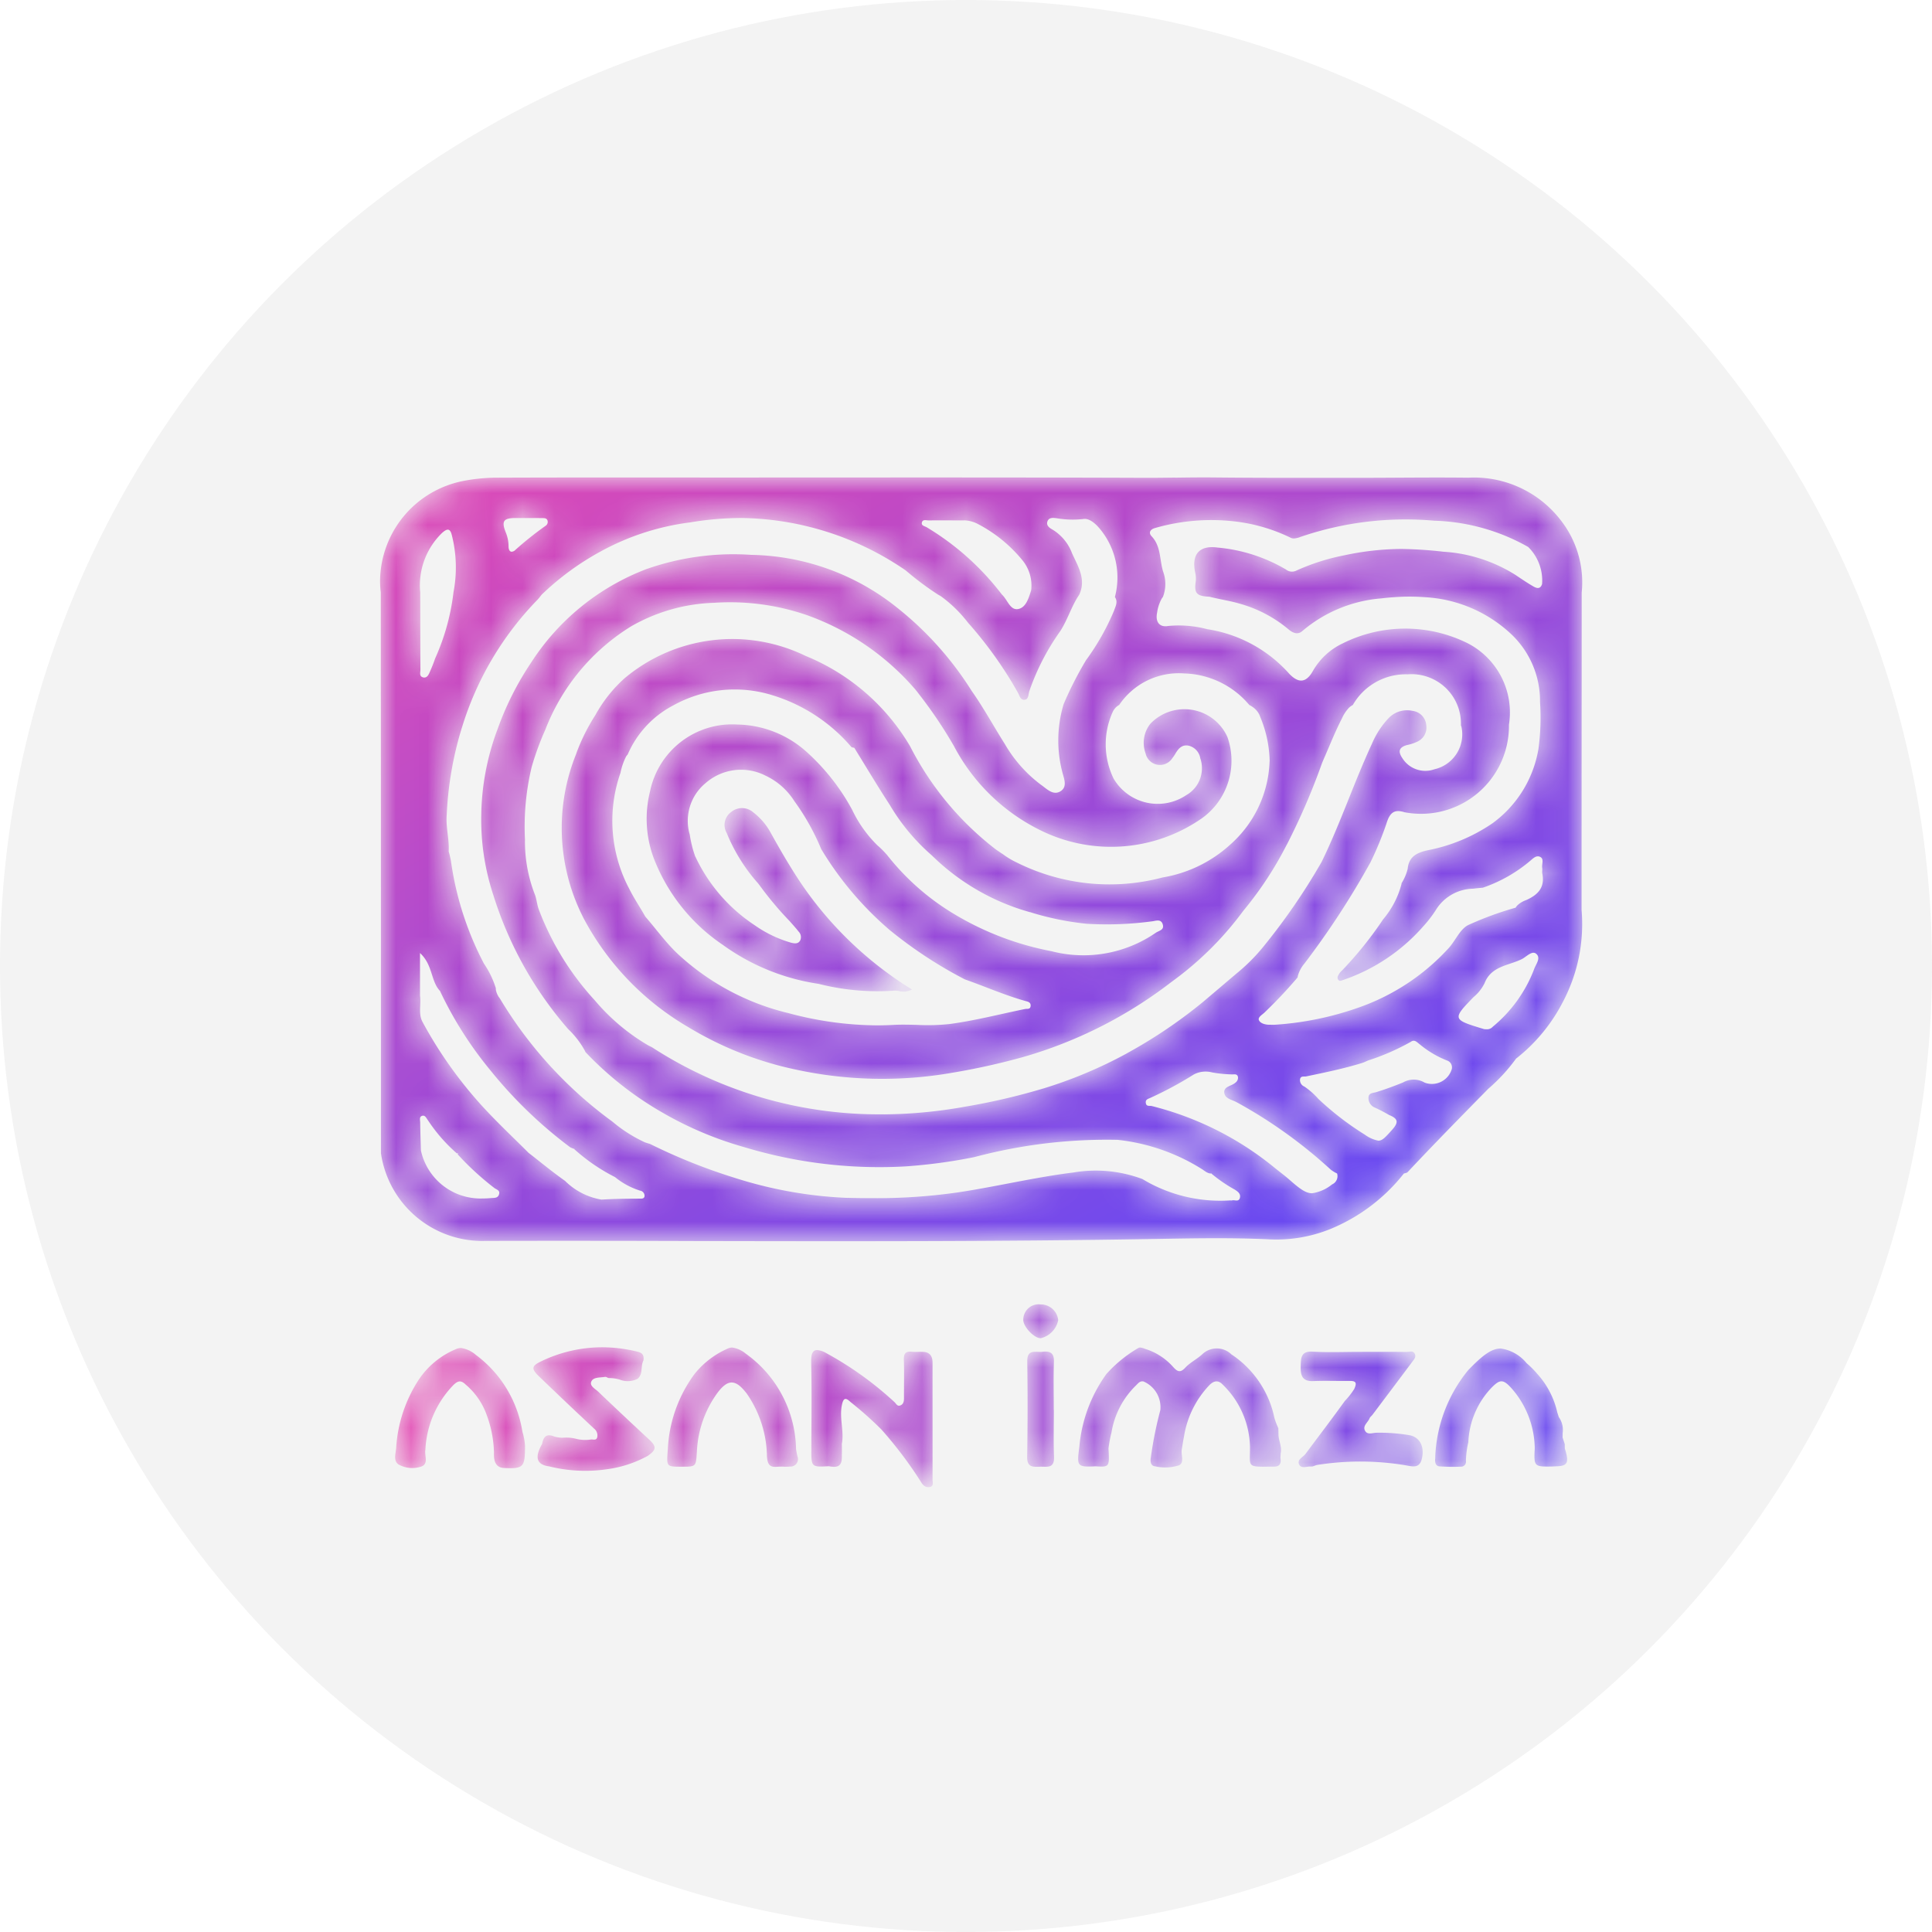 <?xml version="1.0" encoding="UTF-8"?> <svg xmlns="http://www.w3.org/2000/svg" xmlns:xlink="http://www.w3.org/1999/xlink" id="Layer_1" data-name="Layer 1" viewBox="0 0 61 61"> <defs> <mask id="mask" x="25.611" y="42.628" width="3.841" height="4.329" maskUnits="userSpaceOnUse"> <g transform="translate(-1 -1)"> <g id="mask-3"> <path id="path-2" d="M26.611,44.023c.023.912.007,1.824.006,2.736-.001.563-.001.563.55.535.214.038.408.046.412-.261l0-0.0.004-.231-0-0c-.001-.07-.001-.14-.003-.21.077-.404-.081-.804-.001-1.216.051-.26.127-.249.274-.11a11.352,11.352,0,0,1,.973.865,12.839,12.839,0,0,1,1.251,1.657c.069.117.149.184.275.164.138-.021.092-.146.092-.23.002-1.232-.001-2.464,0-3.696,0-.193-.074-.321-.269-.341a1.474,1.474,0,0,0-.185-.002,1.389,1.389,0,0,1-.197-.004c-.197-.021-.262.053-.255.257.014.402.002.805.004,1.208,0,.102-.017.193-.118.231-.097.036-.127-.056-.187-.11a10.682,10.682,0,0,0-2.156-1.546.668.668,0,0,0-.283-.093c-.153,0-.192.146-.186.396" style="fill:#fff"></path> </g> </g> </mask> <linearGradient id="linear-gradient" x1="-360.068" y1="432.185" x2="-349.086" y2="432.125" gradientTransform="matrix(3.841, 0, 0, -4.329, 1394.343, 1916.436)" gradientUnits="userSpaceOnUse"> <stop offset="0" stop-color="#eb49af"></stop> <stop offset="1" stop-color="#5e49f6"></stop> </linearGradient> <mask id="mask-2" x="41" y="42.671" width="3.918" height="3.651" maskUnits="userSpaceOnUse"> <g transform="translate(-1 -1)"> <g id="mask-6"> <path id="path-5" d="M45.474,43.679a.472.472,0,0,1-.075.007c-.486-.007-.973-.003-1.459-.003-.498,0-.997.022-1.494-.007-.372-.022-.371.196-.379.463-.008.293.054.481.396.467.231-.01.462-.008.694-.006.151.001.302.003.453.001.202-.003.238.056.149.252a2.274,2.274,0,0,1-.3.382c-.405.564-.827,1.115-1.241,1.672-.079.106-.276.174-.199.334.048.099.149.085.249.071a.587.587,0,0,1,.128-.009c.064.006.13-.04.196-.05a8.707,8.707,0,0,1,2.78.01c.237.042.444.105.519-.198.099-.398-.073-.701-.402-.753a5.609,5.609,0,0,0-1.03-.075c-.118.003-.277.072-.353-.052-.1-.163.085-.27.136-.404.016-.041.06-.07.088-.107.418-.555.838-1.109,1.252-1.667.053-.071.136-.152.091-.253a.123.123,0,0,0-.125-.081.515.515,0,0,0-.075.008" style="fill:#fff"></path> </g> </g> </mask> <linearGradient id="linear-gradient-2" x1="-366.117" y1="413.775" x2="-355.351" y2="413.704" gradientTransform="matrix(3.918, 0, 0, -3.651, 1445.797, 1555.942)" xlink:href="#linear-gradient"></linearGradient> <mask id="mask-3-2" x="16.844" y="42.539" width="3.825" height="3.915" maskUnits="userSpaceOnUse"> <g transform="translate(-1 -1)"> <g id="mask-9"> <path id="path-8" d="M18.097,43.977c-.314.147-.331.236-.084.474q.865.835,1.744,1.655a.273.273,0,0,1,.104.245c-.013.111-.079.106-.144.101a.263.263,0,0,0-.072 0,1.168,1.168,0,0,1-.461-.025,1.259,1.259,0,0,0-.426-.032,1.052,1.052,0,0,1-.267-.041c-.239-.101-.335.014-.374.235-.243.42-.18.658.222.71a4.723,4.723,0,0,0,1.831.089,3.653,3.653,0,0,0,1.283-.422c.274-.193.281-.292.046-.511q-.814-.755-1.618-1.521c-.094-.09-.285-.181-.204-.328.072-.13.277-.107.428-.133a.121.121,0,0,1,.066.019.134.134,0,0,0,.063.019,1.119,1.119,0,0,1,.333.048.679.679,0,0,0,.564-.026c.182-.152.088-.396.185-.577.02-.146-.012-.235-.18-.277a4.698,4.698,0,0,0-1.127-.141,4.448,4.448,0,0,0-1.912.438" style="fill:#fff"></path> </g> </g> </mask> <linearGradient id="linear-gradient-3" x1="-357.318" y1="421.666" x2="-346.29" y2="421.6" gradientTransform="matrix(3.825, 0, 0, -3.915, 1377.989, 1696.062)" xlink:href="#linear-gradient"></linearGradient> <mask id="mask-4" x="12.476" y="42.563" width="4.1" height="3.794" maskUnits="userSpaceOnUse"> <g transform="translate(-1 -1)"> <g id="mask-12"> <path id="path-11" d="M15.408,43.592a2.61,2.61,0,0,0-1.207,1.001,4.422,4.422,0,0,0-.693,2.127c-.018.195-.091.405.074.517a.875.875,0,0,0,.676.08c.302-.07.136-.35.173-.54a3.144,3.144,0,0,1,.897-2.059c.143-.132.235-.138.376-.001a2.238,2.238,0,0,1,.665.965,3.688,3.688,0,0,1,.228,1.193c-.011.231.038.462.318.475.621.029.66-.03.662-.694a1.832,1.832,0,0,0-.081-.444,3.751,3.751,0,0,0-1.471-2.433.908.908,0,0,0-.468-.218.394.394,0,0,0-.148.029" style="fill:#fff"></path> </g> </g> </mask> <linearGradient id="linear-gradient-4" x1="-363.681" y1="418.175" x2="-353.393" y2="418.107" gradientTransform="matrix(4.1, 0, 0, -3.794, 1502.404, 1632.068)" xlink:href="#linear-gradient"></linearGradient> <mask id="mask-5" x="21.068" y="42.546" width="4.123" height="3.769" maskUnits="userSpaceOnUse"> <g transform="translate(-1 -1)"> <g id="mask-15"> <path id="path-14" d="M23.984,43.576a2.749,2.749,0,0,0-1.058.81,4.333,4.333,0,0,0-.84,2.358c-.04.567-.06.565.433.565.467-0.0.452-.001.485-.477a3.391,3.391,0,0,1,.663-1.874c.333-.433.574-.4.912.044a3.567,3.567,0,0,1,.636,1.982c.018.242.079.351.323.327a1.631,1.631,0,0,1,.202-.003,1.52,1.52,0,0,0,.215-.004.233.233,0,0,0,.225-.317,2.216,2.216,0,0,1-.046-.241A3.782,3.782,0,0,0,24.547,43.74a.866.866,0,0,0-.43-.194.301.301,0,0,0-.133.031" style="fill:#fff"></path> </g> </g> </mask> <linearGradient id="linear-gradient-5" x1="-366.334" y1="417.439" x2="-356.102" y2="417.371" gradientTransform="matrix(4.123, 0, 0, -3.769, 1521.52, 1618.783)" xlink:href="#linear-gradient"></linearGradient> <mask id="mask-6-2" x="32.431" y="42.674" width="0.849" height="3.638" maskUnits="userSpaceOnUse"> <g transform="translate(-1 -1)"> <g id="mask-18"> <path id="path-17" d="M33.909,43.681a.947.947,0,0,1-.141.001c-.172-.007-.339-.014-.334.307q.022,1.505-.003,3.01c-.005.337.189.318.405.31.034-.001.068-0.0.102.001.18.005.353.01.341-.307-.019-.495-.005-.991-.005-1.487h-.003c0-.508-.012-1.016.005-1.523.008-.249-.097-.319-.268-.319a.91.91,0,0,0-.099.006" style="fill:#fff"></path> </g> </g> </mask> <linearGradient id="linear-gradient-6" x1="12.417" y1="413.338" x2="62.116" y2="413.267" gradientTransform="matrix(0.849, 0, 0, -3.638, 0.674, 1549.039)" xlink:href="#linear-gradient"></linearGradient> <mask id="mask-7" x="32.308" y="41.185" width="1.103" height="1.067" maskUnits="userSpaceOnUse"> <g transform="translate(-1 -1)"> <g id="mask-21"> <path id="path-20" d="M33.857,42.185a.487.487,0,0,0-.549.481c-.008.219.35.597.556.586a.736.736,0,0,0,.547-.569.551.551,0,0,0-.551-.498h-.002" style="fill:#fff"></path> </g> </g> </mask> <linearGradient id="linear-gradient-7" x1="-98.054" y1="128.7" x2="-59.797" y2="128.459" gradientTransform="matrix(1.103, 0, 0, -1.067, 119.349, 179.927)" xlink:href="#linear-gradient"></linearGradient> <mask id="mask-8" x="45.31" y="42.575" width="4.171" height="3.737" maskUnits="userSpaceOnUse"> <g transform="translate(-1 -1)"> <g id="mask-24"> <path id="path-23" d="M47.357,44.26a4.602,4.602,0,0,0-1.043,2.787c-.014.114.008.239.132.251a5.963,5.963,0,0,0,.674.01.155.155,0,0,0,.164-.184,2.934,2.934,0,0,1,.077-.591,2.65,2.65,0,0,1,.713-1.698c.285-.298.388-.3.671.022a2.918,2.918,0,0,1,.712,1.878l-0.0 0c-.03.562-.016.577.535.568.046-.001.091-.004.137-.006.37-.009.42-.11.278-.564l-.002-.138-.068-.209.002-.14a.699.699,0,0,0-.121-.502h0l-.048-.146 0-0a2.685,2.685,0,0,0-.633-1.22,2.85,2.85,0,0,0-.335-.336,1.286,1.286,0,0,0-.819-.465c-.305-0-.597.239-1.028.685" style="fill:#fff"></path> </g> </g> </mask> <linearGradient id="linear-gradient-8" x1="-373.329" y1="416.499" x2="-363.217" y2="416.43" gradientTransform="matrix(4.171, 0, 0, -3.737, 1568.503, 1601.747)" xlink:href="#linear-gradient"></linearGradient> <mask id="mask-9-2" x="34.042" y="42.544" width="6.405" height="3.787" maskUnits="userSpaceOnUse"> <g transform="translate(-1 -1)"> <g id="mask-27"> <path id="path-26" d="M36.928,43.569a4.142,4.142,0,0,0-.994.812,4.593,4.593,0,0,0-.854,2.286c-.08.623-.089.659.508.63.443.025.443.025.411-.564a4.194,4.194,0,0,1,.096-.511A2.667,2.667,0,0,1,36.87,44.74c.061-.058.118-.145.233-.123a.885.885,0,0,1,.533.905,12.193,12.193,0,0,0-.3,1.497c-.023.118-.009.269.139.279a1.442,1.442,0,0,0,.752-.033c.175-.089.057-.326.085-.494.023-.137.043-.275.07-.411a3.05,3.05,0,0,1,.804-1.628c.153-.152.288-.152.414-.02a2.814,2.814,0,0,1,.866,1.966c.005.644-.121.636.648.63.035-0.0.069-.001.104-.001.189.003.242-.101.209-.274l.008-.145c.046-.203-.06-.387-.069-.583H41.366l0-0-.004-.211a2.355,2.355,0,0,1-.124-.325,3.18,3.18,0,0,0-1.358-2.007.664.664,0,0,0-.921-.003c-.167.155-.383.258-.536.424-.164.177-.253.119-.384-.025a1.95,1.95,0,0,0-.886-.57.562.562,0,0,0-.151-.042.126.126,0,0,0-.075.024" style="fill:#fff"></path> </g> </g> </mask> <linearGradient id="linear-gradient-9" x1="-404.586" y1="418.005" x2="-398" y2="417.937" gradientTransform="matrix(6.405, 0, 0, -3.787, 2602.61, 1628.383)" xlink:href="#linear-gradient"></linearGradient> <mask id="mask-10" x="12" y="15.071" width="37.958" height="24.118" maskUnits="userSpaceOnUse"> <g transform="translate(-1 -1)"> <g id="mask-30"> <path id="path-29" d="M38.104,16.079c-.341.004-.683.009-1.024.007-4.4-.017-8.8-.009-13.2-.009-2.401,0-4.802-.005-7.203.005a5.583,5.583,0,0,0-1.098.113A3.247,3.247,0,0,0,13,19.322V19.341a3.145,3.145,0,0,0,.022.365q.001,2.098.003,4.196.001,1.99.001,3.981.001,2.276.001,4.552,0,2.489.001,4.977a3.234,3.234,0,0,0,3.298,2.768q3.295-.007,6.589.004c4.804.009,9.608.018,14.412-.063,1.251-.021,2.505-.05,3.755.01a4.542,4.542,0,0,0,1.931-.33,5.726,5.726,0,0,0,2.311-1.747c.041-.015.095-.018.122-.048.835-.89,1.689-1.759,2.544-2.629a5.591,5.591,0,0,0,.878-.953,5.404,5.404,0,0,0,1.466-1.768,5.257,5.257,0,0,0,.602-2.923q0-2.524.001-5.048.002-2.49.003-4.978a3.175,3.175,0,0,0-.66-2.279,3.454,3.454,0,0,0-2.918-1.346c-1.165-.014-2.331.004-3.497.004q-.514-0-1.027 0c-1.181.001-2.363.001-3.544-.012q-.146-.001-.292-.001c-.3,0-.599.004-.899.008M27.767,38.822a13.452,13.452,0,0,1-3.602-.644,17.97,17.97,0,0,1-2.645-1.062c-.055-.014-.108-.031-.16-.05a4.511,4.511,0,0,1-1.027-.655,13.201,13.201,0,0,1-3.55-3.886.608.608,0,0,1-.128-.283.245.245,0,0,1,.001-.038,2.869,2.869,0,0,0-.375-.777,9.94,9.94,0,0,1-1.043-3.239,2.771,2.771,0,0,0-.072-.305l.002-.035c.015-.376-.096-.745-.063-1.123a10.985,10.985,0,0,1,.47-2.724l.01-.029a9.932,9.932,0,0,1,2.383-4.033,1.314,1.314,0,0,0,.102-.123l.031-.039a8.657,8.657,0,0,1,1.846-1.356,7.945,7.945,0,0,1,2.842-.927,9.894,9.894,0,0,1,1.614-.139,9.358,9.358,0,0,1,5.192,1.654,9.568,9.568,0,0,0,1.028.769c.026.014.051.028.076.043h.001a4.119,4.119,0,0,1,.86.836,12.686,12.686,0,0,1,1.573,2.202c.056.095.081.255.223.235.121-.017.111-.165.14-.262a7.434,7.434,0,0,1,.981-1.906c.231-.358.348-.771.581-1.123v-.001l.017-.026c.228-.488-.042-.898-.225-1.304a1.489,1.489,0,0,0-.612-.747c-.087-.048-.223-.129-.162-.274.049-.117.177-.102.278-.09a2.964,2.964,0,0,0,.852.026c.187-.031.381.144.521.311a2.405,2.405,0,0,1,.474,2.151.155.155,0,0,1,.017.029v.001l.001.001c.077.142-.003.274-.047.406a7.653,7.653,0,0,1-.882,1.558,11.212,11.212,0,0,0-.699,1.368l-.005.011c-.005.015-.01.03-.014.045a3.978,3.978,0,0,0-.035,2.093c.047.203.182.476-.054.622-.237.146-.437-.082-.621-.209a4.279,4.279,0,0,1-1.135-1.282c-.35-.551-.66-1.127-1.036-1.661l-.011-.016-.023-.036a10.412,10.412,0,0,0-2.336-2.596,7.553,7.553,0,0,0-4.602-1.664,8.276,8.276,0,0,0-3.317.452,7.515,7.515,0,0,0-3.637,2.956A9.466,9.466,0,0,0,16.72,23.994l-.015.041-.01.026a8.04,8.04,0,0,0-.5,2.645,7.617,7.617,0,0,0,.368,2.514c.006.021.013.04.02.06v.001l.008.026a11.777,11.777,0,0,0,2.349,4.186,2.802,2.802,0,0,1,.528.685c.006.013.012.026.017.039A10.614,10.614,0,0,0,21.906,36.123a11.229,11.229,0,0,0,2.601,1.099,14.739,14.739,0,0,0,5.074.606,16.847,16.847,0,0,0,2.181-.294,16.242,16.242,0,0,1,4.527-.545,6.258,6.258,0,0,1,2.649.917c.098.059.182.149.308.146l.012-.003-.002.011v.001a4.732,4.732,0,0,0,.727.498c.084.053.191.12.168.246-.021.111-.092.103-.164.095a.255.255,0,0,0-.093.001.114.114,0,0,1-.037.001.129.129,0,0,0-.033 0,4.757,4.757,0,0,1-2.753-.675,4.192,4.192,0,0,0-2.175-.208c-1.228.152-2.43.445-3.652.629a18.114,18.114,0,0,1-2.717.182q-.38,0-.761-.01M17.057,18.249a1.166,1.166,0,0,0-.09-.444c-.138-.347-.069-.445.291-.449.127-.001.254,0,.381.001.161,0,.324-.001.485.001.069.001.145,0,.166.089a.146.146,0,0,1-.063.154,10.543,10.543,0,0,0-.951.758.185.185,0,0,1-.119.061c-.06,0-.1-.059-.1-.17m25.024-.305a10.252,10.252,0,0,1,4.199-.505,6.395,6.395,0,0,1,2.969.829,1.485,1.485,0,0,1,.44,1.17c-.055.175-.175.134-.276.076-.191-.11-.374-.235-.557-.358a4.805,4.805,0,0,0-2.282-.737,13.232,13.232,0,0,0-1.333-.088,8.829,8.829,0,0,0-1.801.202,6.776,6.776,0,0,0-1.515.484.306.306,0,0,1-.326-.039,5.143,5.143,0,0,0-2.149-.69c-.573-.081-.835.203-.715.784a.819.819,0,0,1,.019.279c-.056.378.022.47.435.489.058.016.116.029.175.042h.001c.254.058.511.099.763.173a4.115,4.115,0,0,1,1.553.813c.144.123.299.179.437.056a4.388,4.388,0,0,1,2.487-1.031c.126-.015.252-.028.377-.036h.004a6.536,6.536,0,0,1,1.022-.001h.001a4.315,4.315,0,0,1,2.627,1.094,2.9,2.9,0,0,1,.988,2.217,7.272,7.272,0,0,1-.052,1.492v.001l-.005.025a3.651,3.651,0,0,1-1.432,2.299,5.438,5.438,0,0,1-2.03.855c-.312.068-.622.167-.66.595a1.562,1.562,0,0,1-.191.448c-.002.014-.004.028-.007.041a2.829,2.829,0,0,1-.578,1.104,11.735,11.735,0,0,1-1.297,1.614.507.507,0,0,0-.125.168.114.114,0,0,0,.011.132c.038.04.082.025.127.007a5.882,5.882,0,0,0,2.556-1.705,3.763,3.763,0,0,0,.387-.501,1.409,1.409,0,0,1,1.17-.683h.01c.103-.014.208-.023.313-.033a4.629,4.629,0,0,0,1.471-.829c.099-.083.205-.201.329-.146.145.063.051.231.072.351.01.057-.008.12.003.177.091.445-.145.676-.507.838a.786.786,0,0,0-.287.174.305.305,0,0,0-.047.066,10.448,10.448,0,0,0-1.507.553c-.262.139-.4.504-.622.739A6.951,6.951,0,0,1,43.897,32.812a9.856,9.856,0,0,1-2.647.543c-.028.002-.056.001-.084.001-.019-0-.037-.001-.055-.001-.141.004-.307-.033-.36-.139-.051-.101.115-.182.192-.264A14.734,14.734,0,0,0,41.969,31.862c.003-.018.006-.036.01-.053a1.018,1.018,0,0,1,.202-.381A26.031,26.031,0,0,0,44.224,28.31l.017-.031.026-.045a10.366,10.366,0,0,0,.511-1.239c.104-.342.251-.451.565-.35a2.775,2.775,0,0,0,3.3-2.718v-.047a2.457,2.457,0,0,0-1.291-2.564,4.421,4.421,0,0,0-3.964.001,2.124,2.124,0,0,0-.937.871c-.217.385-.467.393-.77.057a4.344,4.344,0,0,0-2.563-1.379,3.482,3.482,0,0,0-1.239-.101c-.274.049-.405-.136-.345-.422a1.297,1.297,0,0,1,.145-.442.502.502,0,0,1,.038-.053,1.127,1.127,0,0,0,.009-.794c-.118-.374-.064-.803-.364-1.12-.12-.127-.022-.228.102-.261A6.42,6.42,0,0,1,39.93,17.457a5.46,5.46,0,0,1,1.814.518.233.233,0,0,0,.109.026.681.681,0,0,0,.227-.057m-9.442,1.833-.004-.001.002-.001a8.441,8.441,0,0,0-2.375-2.126c-.067-.041-.179-.048-.154-.153.02-.082.092-.076.158-.069a.516.516,0,0,0,.053.004c.239-.002.478-.002.717-.001q.215.001.431 0a1.015,1.015,0,0,1,.399.109A4.527,4.527,0,0,1,33.296,18.707a1.263,1.263,0,0,1,.262.929l-.015.046v.001c-.074.237-.165.506-.399.547a.252.252,0,0,1-.043.004c-.218,0-.303-.309-.462-.457M14.35,22.384c-.12-.035-.076-.156-.076-.243-.004-.806-.004-1.611-.006-2.416v-.021a2.303,2.303,0,0,1,.688-1.876c.146-.129.252-.173.31.07a4.151,4.151,0,0,1,.051,1.808l-.001.013a7.096,7.096,0,0,1-.577,2.07c-.048.144-.106.285-.167.424-.036.084-.08.179-.175.179a.175.175,0,0,1-.048-.007m14.454,13.798a13.156,13.156,0,0,1-7.22-2.119c-.045-.021-.088-.044-.131-.067a6.483,6.483,0,0,1-1.671-1.412,8.853,8.853,0,0,1-1.768-2.866c-.051-.135-.064-.277-.104-.414l-.009-.031-.003-.007a4.623,4.623,0,0,1-.322-1.762,8.101,8.101,0,0,1,.212-2.288,9.073,9.073,0,0,1,.413-1.139l.01-.023.008-.017a6.642,6.642,0,0,1,2.706-3.26,5.585,5.585,0,0,1,2.62-.745,7.469,7.469,0,0,1,2.911.381,8.125,8.125,0,0,1,3.454,2.366c.012.016.026.032.038.048.012.015.024.03.035.045v.001a14.225,14.225,0,0,1,1.136,1.68,6.149,6.149,0,0,0,2.848,2.716,5.019,5.019,0,0,0,4.98-.432,2.237,2.237,0,0,0,.807-2.57,1.489,1.489,0,0,0-2.432-.417.97.97,0,0,0-.15.939.464.464,0,0,0,.846.144,1.093,1.093,0,0,0,.099-.146c.096-.161.212-.289.42-.243a.487.487,0,0,1,.36.393.975.975,0,0,1-.44,1.166,1.614,1.614,0,0,1-2.297-.524,2.479,2.479,0,0,1-.031-2.092.494.494,0,0,1,.091-.139.437.437,0,0,1,.117-.09,2.268,2.268,0,0,1,2.054-.996,2.779,2.779,0,0,1,2.055.996.749.749,0,0,1,.129.081.615.615,0,0,1,.217.299,3.78,3.78,0,0,1,.296,1.378l-.001.019c-.001.018-.002.035-.003.053a3.666,3.666,0,0,1-1.14,2.486c-.023.022-.047.044-.07.065-.009.009-.019.018-.029.026a4.19,4.19,0,0,1-2.135,1.038,6.547,6.547,0,0,1-4.6-.469,2.57,2.57,0,0,1-.448-.268c-.038-.024-.074-.048-.111-.073-.04-.028-.081-.055-.12-.084a9.61,9.61,0,0,1-2.686-3.231l-.022-.039-.003-.005A6.817,6.817,0,0,0,26.432,21.708a5.288,5.288,0,0,0-5.719.713A4.416,4.416,0,0,0,19.8,23.574a6.211,6.211,0,0,0-.591,1.177l-.016.048-.002.007A6.225,6.225,0,0,0,19.41,29.96l.004.009c.008.016.016.031.024.046a8.684,8.684,0,0,0,3.284,3.409,10.895,10.895,0,0,0,3.42,1.35,12.866,12.866,0,0,0,4.928.096,21.58,21.58,0,0,0,2.237-.497,13.943,13.943,0,0,0,4.644-2.342c.084-.063.17-.124.252-.189.014-.01.029-.02.042-.031a10.256,10.256,0,0,0,1.999-2.038l.013-.017.008-.01a11.265,11.265,0,0,0,1.338-2.029l.02-.037.011-.019A21.267,21.267,0,0,0,42.741,25.095l.024-.058.015-.036c.194-.439.368-.887.588-1.314a1.22,1.22,0,0,1,.225-.342.52.52,0,0,1,.12-.085,1.925,1.925,0,0,1,1.732-.969,1.56,1.56,0,0,1,1.681,1.61.398.398,0,0,1,.013.038H47.141a1.131,1.131,0,0,1-.853,1.35.856.856,0,0,1-1.011-.352c-.145-.217-.104-.341.145-.413a1.419,1.419,0,0,0,.329-.108.488.488,0,0,0,.281-.522.494.494,0,0,0-.428-.449.811.811,0,0,0-.767.235,2.73,2.73,0,0,0-.516.794c-.571,1.23-.999,2.523-1.594,3.742l-.005.008-.018.031a19.784,19.784,0,0,1-1.756,2.561,5.88,5.88,0,0,1-.808.839h-.001c-.022.021-.043.037-.066.055-.367.311-.732.623-1.1.933a15.502,15.502,0,0,1-2.336,1.582l-.097.055a14.165,14.165,0,0,1-2.568,1.078,20.591,20.591,0,0,1-2.503.584,15.065,15.065,0,0,1-2.542.242c-.041,0-.082-0-.123-.001m-2.944-3.203a7.816,7.816,0,0,1-3.489-1.889c-.369-.357-.664-.769-.997-1.152-.009-.016-.018-.033-.028-.049-.157-.276-.335-.538-.477-.825a4.584,4.584,0,0,1-.278-3.664,2.001,2.001,0,0,1,.178-.517.451.451,0,0,1,.049-.061,3.153,3.153,0,0,1,1.436-1.549,3.991,3.991,0,0,1,3.101-.333,5.325,5.325,0,0,1,2.522,1.64c.018.022.063.021.096.03.014.022.028.045.041.067.357.578.706,1.163,1.077,1.732A6.481,6.481,0,0,0,30.414,28.002l.005.004a7.16,7.16,0,0,0,3.116,1.799h.001l.018-.002-.003.006a9.143,9.143,0,0,0,1.757.358,10.639,10.639,0,0,0,2.054-.076c.116-.009.299-.098.352.103.047.176-.127.19-.225.259a4.023,4.023,0,0,1-3.292.579,9.339,9.339,0,0,1-3.074-1.174,7.743,7.743,0,0,1-2.106-1.852,2.991,2.991,0,0,0-.267-.275c-.015-.013-.031-.026-.045-.039a3.915,3.915,0,0,1-.796-1.118,6.809,6.809,0,0,0-1.4-1.796,3.351,3.351,0,0,0-2.219-.902A2.647,2.647,0,0,0,21.523,25.992a3.567,3.567,0,0,0,.111,2.086l.001.003.015.038A5.813,5.813,0,0,0,23.808,30.823a6.881,6.881,0,0,0,3.039,1.241,7.561,7.561,0,0,0,2.337.218.611.611,0,0,1,.208.01.556.556,0,0,0,.403-.05,11.567,11.567,0,0,1-3.524-3.383l-.015-.023c-.011-.016-.022-.033-.033-.05-.313-.476-.598-.969-.875-1.467a2.033,2.033,0,0,0-.562-.668.537.537,0,0,0-.704-.01.502.502,0,0,0-.138.658,5.537,5.537,0,0,0,.985,1.585l.033.041.006.007a10.619,10.619,0,0,0,.967,1.154c.091.107.189.208.273.32a.25.25,0,0,1,.054.293c-.067.111-.18.091-.282.066a3.817,3.817,0,0,1-1.154-.554A5.263,5.263,0,0,1,22.967,28.071c-.006-.011-.013-.023-.018-.035l-.003-.007a3.787,3.787,0,0,1-.168-.678,1.542,1.542,0,0,1,.502-1.627,1.697,1.697,0,0,1,1.889-.235,2.163,2.163,0,0,1,.907.799,7.391,7.391,0,0,1,.853,1.522,10.45,10.45,0,0,0,2.167,2.559,13.786,13.786,0,0,0,2.364,1.552l.003.001c.638.225,1.258.499,1.911.683.069.019.173.033.167.149-.006.127-.109.09-.182.105-.795.162-1.583.368-2.385.474a6.576,6.576,0,0,1-1.023.026c-.249-.006-.498-.013-.746.001q-.256.014-.51.014a10.936,10.936,0,0,1-2.832-.395m21.992.513-.08-.024c-.911-.277-.917-.302-.249-.987a1.361,1.361,0,0,0,.346-.436c.209-.544.755-.555,1.173-.76.148-.073.324-.282.457-.171.168.141-.024.344-.076.516a4.375,4.375,0,0,1-1.295,1.788.24.24,0,0,1-.191.08c-.025,0-.054-.002-.085-.005m-29.006,4.797c-.4-.28-.777-.595-1.164-.894l-.042-.043c-.462-.46-.937-.908-1.379-1.387a13.432,13.432,0,0,1-1.922-2.697c-.139-.255-.045-.54-.078-.809a.152.152,0,0,0-.003-.026V31.09c.41.378.336.889.633,1.2.011.025.022.05.034.074A11.918,11.918,0,0,0,16.464,34.77a13.979,13.979,0,0,0,2.533,2.449.561.561,0,0,0,.125.053l.016.003-.005.009a5.883,5.883,0,0,0,1.285.881,2.348,2.348,0,0,0,.789.427.165.165,0,0,1,.143.176c-.011.08-.083.078-.144.077-.009-0-.018-0-.027-0-.379.002-.757.004-1.137.028-.018.001-.037.002-.055.002a2.131,2.131,0,0,1-1.14-.584m25.237-1.471a9.357,9.357,0,0,1-1.456-1.121,2.413,2.413,0,0,0-.443-.392.22.22,0,0,1-.139-.226c.019-.122.123-.08.195-.095.593-.124,1.186-.245,1.766-.424.065-.02.126-.053.189-.079l.005-.002a7.269,7.269,0,0,0,1.345-.588c.116-.085.192.014.274.075a3.159,3.159,0,0,0,.868.516l.017.006a.23.23,0,0,1,.134.259.654.654,0,0,1-.858.433.677.677,0,0,0-.684-.004c-.276.112-.555.215-.839.303-.111.034-.248.021-.251.181a.323.323,0,0,0,.196.306,4.925,4.925,0,0,1,.458.238c.285.114.302.231.095.463-.214.239-.31.346-.436.346a1.053,1.053,0,0,1-.434-.195m-2.379,1.424c-.138-.121-.285-.23-.428-.345-.011-.009-.022-.018-.033-.027a9.913,9.913,0,0,0-3.878-1.95c-.071-.019-.174.026-.191-.099-.016-.116.086-.131.151-.163a11.508,11.508,0,0,0,1.368-.737.807.807,0,0,1,.574-.063,3.943,3.943,0,0,0,.652.063c.065-.004.146-.014.165.082a.19.19,0,0,1-.084.181c-.119.109-.374.113-.348.321.024.186.257.218.401.3a15.151,15.151,0,0,1,2.955,2.118.987.987,0,0,0,.185.116l.021.012a.284.284,0,0,1-.159.343,1.293,1.293,0,0,1-.63.279c-.201,0-.387-.137-.72-.431M14.29,37.328l-.001-.023c-.008-.287-.019-.575-.022-.862-.001-.075-.038-.184.064-.213.095-.027.132.078.179.139a5.147,5.147,0,0,0,.913,1.046h.044a.226.226,0,0,0-.016.032,9.025,9.025,0,0,0,1.15,1.057c.067.055.192.07.157.199-.035.133-.151.116-.255.125-.091.008-.181.012-.268.012a1.926,1.926,0,0,1-1.944-1.511" style="fill:#fff"></path> </g> </g> </mask> <linearGradient id="linear-gradient-10" x1="-456.707" y1="514.296" x2="-455.749" y2="513.176" gradientTransform="matrix(37.958, 0, 0, -24.118, 17347.319, 12416.676)" xlink:href="#linear-gradient"></linearGradient> </defs> <title>asan imza</title> <g id="Group-10"> <circle id="Oval-Copy-3" cx="30.5" cy="30.5" r="30.5" style="fill:#e8e8e8;opacity:0.55;isolation:isolate"></circle> <g id="Group-31"> <g id="Group-3"> <g style="mask:url(#mask)"> <path id="Fill-1" d="M26.611,44.023c.023.912.007,1.824.006,2.736-.001.563-.001.563.55.535.214.038.408.046.412-.261l0-0.0.004-.231-0-0c-.001-.07-.001-.14-.003-.21.077-.404-.081-.804-.001-1.216.051-.26.127-.249.274-.11a11.352,11.352,0,0,1,.973.865,12.839,12.839,0,0,1,1.251,1.657c.069.117.149.184.275.164.138-.021.092-.146.092-.23.002-1.232-.001-2.464,0-3.696,0-.193-.074-.321-.269-.341a1.474,1.474,0,0,0-.185-.002,1.389,1.389,0,0,1-.197-.004c-.197-.021-.262.053-.255.257.014.402.002.805.004,1.208,0,.102-.017.193-.118.231-.097.036-.127-.056-.187-.11a10.682,10.682,0,0,0-2.156-1.546.668.668,0,0,0-.283-.093c-.153,0-.192.146-.186.396" transform="translate(-1 -1)" style="fill:url(#linear-gradient)"></path> </g> </g> <g id="Group-6"> <g style="mask:url(#mask-2)"> <path id="Fill-4" d="M45.474,43.679a.472.472,0,0,1-.075.007c-.486-.007-.973-.003-1.459-.003-.498,0-.997.022-1.494-.007-.372-.022-.371.196-.379.463-.008.293.054.481.396.467.231-.01.462-.008.694-.006.151.001.302.003.453.001.202-.003.238.056.149.252a2.274,2.274,0,0,1-.3.382c-.405.564-.827,1.115-1.241,1.672-.079.106-.276.174-.199.334.048.099.149.085.249.071a.587.587,0,0,1,.128-.009c.064.006.13-.04.196-.05a8.707,8.707,0,0,1,2.78.01c.237.042.444.105.519-.198.099-.398-.073-.701-.402-.753a5.609,5.609,0,0,0-1.03-.075c-.118.003-.277.072-.353-.052-.1-.163.085-.27.136-.404.016-.041.06-.07.088-.107.418-.555.838-1.109,1.252-1.667.053-.071.136-.152.091-.253a.123.123,0,0,0-.125-.081.515.515,0,0,0-.075.008" transform="translate(-1 -1)" style="fill:url(#linear-gradient-2)"></path> </g> </g> <g id="Group-9"> <g style="mask:url(#mask-3-2)"> <path id="Fill-7" d="M18.097,43.977c-.314.147-.331.236-.084.474q.865.835,1.744,1.655a.273.273,0,0,1,.104.245c-.013.111-.079.106-.144.101a.263.263,0,0,0-.072 0,1.168,1.168,0,0,1-.461-.025,1.259,1.259,0,0,0-.426-.032,1.052,1.052,0,0,1-.267-.041c-.239-.101-.335.014-.374.235-.243.42-.18.658.222.71a4.723,4.723,0,0,0,1.831.089,3.653,3.653,0,0,0,1.283-.422c.274-.193.281-.292.046-.511q-.814-.755-1.618-1.521c-.094-.09-.285-.181-.204-.328.072-.13.277-.107.428-.133a.121.121,0,0,1,.066.019.134.134,0,0,0,.063.019,1.119,1.119,0,0,1,.333.048.679.679,0,0,0,.564-.026c.182-.152.088-.396.185-.577.02-.146-.012-.235-.18-.277a4.698,4.698,0,0,0-1.127-.141,4.448,4.448,0,0,0-1.912.438" transform="translate(-1 -1)" style="fill:url(#linear-gradient-3)"></path> </g> </g> <g id="Group-12"> <g style="mask:url(#mask-4)"> <path id="Fill-10" d="M15.408,43.592a2.61,2.61,0,0,0-1.207,1.001,4.422,4.422,0,0,0-.693,2.127c-.018.195-.091.405.074.517a.875.875,0,0,0,.676.08c.302-.07.136-.35.173-.54a3.144,3.144,0,0,1,.897-2.059c.143-.132.235-.138.376-.001a2.238,2.238,0,0,1,.665.965,3.688,3.688,0,0,1,.228,1.193c-.011.231.038.462.318.475.621.029.66-.03.662-.694a1.832,1.832,0,0,0-.081-.444,3.751,3.751,0,0,0-1.471-2.433.908.908,0,0,0-.468-.218.394.394,0,0,0-.148.029" transform="translate(-1 -1)" style="fill:url(#linear-gradient-4)"></path> </g> </g> <g id="Group-15"> <g style="mask:url(#mask-5)"> <path id="Fill-13" d="M23.984,43.576a2.749,2.749,0,0,0-1.058.81,4.333,4.333,0,0,0-.84,2.358c-.04.567-.06.565.433.565.467-0.0.452-.001.485-.477a3.391,3.391,0,0,1,.663-1.874c.333-.433.574-.4.912.044a3.567,3.567,0,0,1,.636,1.982c.018.242.079.351.323.327a1.631,1.631,0,0,1,.202-.003,1.52,1.52,0,0,0,.215-.004.233.233,0,0,0,.225-.317,2.216,2.216,0,0,1-.046-.241A3.782,3.782,0,0,0,24.547,43.74a.866.866,0,0,0-.43-.194.301.301,0,0,0-.133.031" transform="translate(-1 -1)" style="fill:url(#linear-gradient-5)"></path> </g> </g> <g id="Group-18"> <g style="mask:url(#mask-6-2)"> <path id="Fill-16" d="M33.909,43.681a.947.947,0,0,1-.141.001c-.172-.007-.339-.014-.334.307q.022,1.505-.003,3.01c-.005.337.189.318.405.31.034-.001.068-0.0.102.001.18.005.353.01.341-.307-.019-.495-.005-.991-.005-1.487h-.003c0-.508-.012-1.016.005-1.523.008-.249-.097-.319-.268-.319a.91.91,0,0,0-.099.006" transform="translate(-1 -1)" style="fill:url(#linear-gradient-6)"></path> </g> </g> <g id="Group-21"> <g style="mask:url(#mask-7)"> <path id="Fill-19" d="M33.857,42.185a.487.487,0,0,0-.549.481c-.008.219.35.597.556.586a.736.736,0,0,0,.547-.569.551.551,0,0,0-.551-.498h-.002" transform="translate(-1 -1)" style="fill:url(#linear-gradient-7)"></path> </g> </g> <g id="Group-24"> <g style="mask:url(#mask-8)"> <path id="Fill-22" d="M47.357,44.26a4.602,4.602,0,0,0-1.043,2.787c-.014.114.008.239.132.251a5.963,5.963,0,0,0,.674.01.155.155,0,0,0,.164-.184,2.934,2.934,0,0,1,.077-.591,2.65,2.65,0,0,1,.713-1.698c.285-.298.388-.3.671.022a2.918,2.918,0,0,1,.712,1.878l-0.0 0c-.03.562-.016.577.535.568.046-.001.091-.004.137-.006.37-.009.42-.11.278-.564l-.002-.138-.068-.209.002-.14a.699.699,0,0,0-.121-.502h0l-.048-.146 0-0a2.685,2.685,0,0,0-.633-1.22,2.85,2.85,0,0,0-.335-.336,1.286,1.286,0,0,0-.819-.465c-.305-0-.597.239-1.028.685" transform="translate(-1 -1)" style="fill:url(#linear-gradient-8)"></path> </g> </g> <g id="Group-27"> <g style="mask:url(#mask-9-2)"> <path id="Fill-25" d="M36.928,43.569a4.142,4.142,0,0,0-.994.812,4.593,4.593,0,0,0-.854,2.286c-.08.623-.089.659.508.63.443.025.443.025.411-.564a4.194,4.194,0,0,1,.096-.511A2.667,2.667,0,0,1,36.87,44.74c.061-.058.118-.145.233-.123a.885.885,0,0,1,.533.905,12.193,12.193,0,0,0-.3,1.497c-.023.118-.009.269.139.279a1.442,1.442,0,0,0,.752-.033c.175-.089.057-.326.085-.494.023-.137.043-.275.07-.411a3.05,3.05,0,0,1,.804-1.628c.153-.152.288-.152.414-.02a2.814,2.814,0,0,1,.866,1.966c.005.644-.121.636.648.63.035-0.0.069-.001.104-.001.189.003.242-.101.209-.274l.008-.145c.046-.203-.06-.387-.069-.583H41.366l0-0-.004-.211a2.355,2.355,0,0,1-.124-.325,3.18,3.18,0,0,0-1.358-2.007.664.664,0,0,0-.921-.003c-.167.155-.383.258-.536.424-.164.177-.253.119-.384-.025a1.95,1.95,0,0,0-.886-.57.562.562,0,0,0-.151-.042.126.126,0,0,0-.075.024" transform="translate(-1 -1)" style="fill:url(#linear-gradient-9)"></path> </g> </g> <g id="Group-30"> <g style="mask:url(#mask-10)"> <path id="Fill-28" d="M38.104,16.079c-.341.004-.683.009-1.024.007-4.4-.017-8.8-.009-13.2-.009-2.401,0-4.802-.005-7.203.005a5.583,5.583,0,0,0-1.098.113A3.247,3.247,0,0,0,13,19.322V19.341a3.145,3.145,0,0,0,.022.365q.001,2.098.003,4.196.001,1.99.001,3.981.001,2.276.001,4.552,0,2.489.001,4.977a3.234,3.234,0,0,0,3.298,2.768q3.295-.007,6.589.004c4.804.009,9.608.018,14.412-.063,1.251-.021,2.505-.05,3.755.01a4.542,4.542,0,0,0,1.931-.33,5.726,5.726,0,0,0,2.311-1.747c.041-.015.095-.018.122-.048.835-.89,1.689-1.759,2.544-2.629a5.591,5.591,0,0,0,.878-.953,5.404,5.404,0,0,0,1.466-1.768,5.257,5.257,0,0,0,.602-2.923q0-2.524.001-5.048.002-2.49.003-4.978a3.175,3.175,0,0,0-.66-2.279,3.454,3.454,0,0,0-2.918-1.346c-1.165-.014-2.331.004-3.497.004q-.514-0-1.027 0c-1.181.001-2.363.001-3.544-.012q-.146-.001-.292-.001c-.3,0-.599.004-.899.008M27.767,38.822a13.452,13.452,0,0,1-3.602-.644,17.97,17.97,0,0,1-2.645-1.062c-.055-.014-.108-.031-.16-.05a4.511,4.511,0,0,1-1.027-.655,13.201,13.201,0,0,1-3.55-3.886.608.608,0,0,1-.128-.283.245.245,0,0,1,.001-.038,2.869,2.869,0,0,0-.375-.777,9.94,9.94,0,0,1-1.043-3.239,2.771,2.771,0,0,0-.072-.305l.002-.035c.015-.376-.096-.745-.063-1.123a10.985,10.985,0,0,1,.47-2.724l.01-.029a9.932,9.932,0,0,1,2.383-4.033,1.314,1.314,0,0,0,.102-.123l.031-.039a8.657,8.657,0,0,1,1.846-1.356,7.945,7.945,0,0,1,2.842-.927,9.894,9.894,0,0,1,1.614-.139,9.358,9.358,0,0,1,5.192,1.654,9.568,9.568,0,0,0,1.028.769c.026.014.051.028.076.043h.001a4.119,4.119,0,0,1,.86.836,12.686,12.686,0,0,1,1.573,2.202c.056.095.081.255.223.235.121-.017.111-.165.14-.262a7.434,7.434,0,0,1,.981-1.906c.231-.358.348-.771.581-1.123v-.001l.017-.026c.228-.488-.042-.898-.225-1.304a1.489,1.489,0,0,0-.612-.747c-.087-.048-.223-.129-.162-.274.049-.117.177-.102.278-.09a2.964,2.964,0,0,0,.852.026c.187-.031.381.144.521.311a2.405,2.405,0,0,1,.474,2.151.155.155,0,0,1,.017.029v.001l.001.001c.077.142-.003.274-.047.406a7.653,7.653,0,0,1-.882,1.558,11.212,11.212,0,0,0-.699,1.368l-.005.011c-.005.015-.01.03-.014.045a3.978,3.978,0,0,0-.035,2.093c.047.203.182.476-.054.622-.237.146-.437-.082-.621-.209a4.279,4.279,0,0,1-1.135-1.282c-.35-.551-.66-1.127-1.036-1.661l-.011-.016-.023-.036a10.412,10.412,0,0,0-2.336-2.596,7.553,7.553,0,0,0-4.602-1.664,8.276,8.276,0,0,0-3.317.452,7.515,7.515,0,0,0-3.637,2.956A9.466,9.466,0,0,0,16.72,23.994l-.015.041-.01.026a8.04,8.04,0,0,0-.5,2.645,7.617,7.617,0,0,0,.368,2.514c.006.021.013.04.02.06v.001l.008.026a11.777,11.777,0,0,0,2.349,4.186,2.802,2.802,0,0,1,.528.685c.006.013.012.026.017.039A10.614,10.614,0,0,0,21.906,36.123a11.229,11.229,0,0,0,2.601,1.099,14.739,14.739,0,0,0,5.074.606,16.847,16.847,0,0,0,2.181-.294,16.242,16.242,0,0,1,4.527-.545,6.258,6.258,0,0,1,2.649.917c.098.059.182.149.308.146l.012-.003-.002.011v.001a4.732,4.732,0,0,0,.727.498c.084.053.191.12.168.246-.021.111-.092.103-.164.095a.255.255,0,0,0-.093.001.114.114,0,0,1-.037.001.129.129,0,0,0-.033 0,4.757,4.757,0,0,1-2.753-.675,4.192,4.192,0,0,0-2.175-.208c-1.228.152-2.43.445-3.652.629a18.114,18.114,0,0,1-2.717.182q-.38,0-.761-.01M17.057,18.249a1.166,1.166,0,0,0-.09-.444c-.138-.347-.069-.445.291-.449.127-.001.254,0,.381.001.161,0,.324-.001.485.001.069.001.145,0,.166.089a.146.146,0,0,1-.063.154,10.543,10.543,0,0,0-.951.758.185.185,0,0,1-.119.061c-.06,0-.1-.059-.1-.17m25.024-.305a10.252,10.252,0,0,1,4.199-.505,6.395,6.395,0,0,1,2.969.829,1.485,1.485,0,0,1,.44,1.17c-.055.175-.175.134-.276.076-.191-.11-.374-.235-.557-.358a4.805,4.805,0,0,0-2.282-.737,13.232,13.232,0,0,0-1.333-.088,8.829,8.829,0,0,0-1.801.202,6.776,6.776,0,0,0-1.515.484.306.306,0,0,1-.326-.039,5.143,5.143,0,0,0-2.149-.69c-.573-.081-.835.203-.715.784a.819.819,0,0,1,.019.279c-.056.378.022.47.435.489.058.016.116.029.175.042h.001c.254.058.511.099.763.173a4.115,4.115,0,0,1,1.553.813c.144.123.299.179.437.056a4.388,4.388,0,0,1,2.487-1.031c.126-.015.252-.028.377-.036h.004a6.536,6.536,0,0,1,1.022-.001h.001a4.315,4.315,0,0,1,2.627,1.094,2.9,2.9,0,0,1,.988,2.217,7.272,7.272,0,0,1-.052,1.492v.001l-.005.025a3.651,3.651,0,0,1-1.432,2.299,5.438,5.438,0,0,1-2.03.855c-.312.068-.622.167-.66.595a1.562,1.562,0,0,1-.191.448c-.002.014-.004.028-.007.041a2.829,2.829,0,0,1-.578,1.104,11.735,11.735,0,0,1-1.297,1.614.507.507,0,0,0-.125.168.114.114,0,0,0,.011.132c.038.04.082.025.127.007a5.882,5.882,0,0,0,2.556-1.705,3.763,3.763,0,0,0,.387-.501,1.409,1.409,0,0,1,1.17-.683h.01c.103-.014.208-.023.313-.033a4.629,4.629,0,0,0,1.471-.829c.099-.083.205-.201.329-.146.145.063.051.231.072.351.01.057-.008.12.003.177.091.445-.145.676-.507.838a.786.786,0,0,0-.287.174.305.305,0,0,0-.047.066,10.448,10.448,0,0,0-1.507.553c-.262.139-.4.504-.622.739A6.951,6.951,0,0,1,43.897,32.812a9.856,9.856,0,0,1-2.647.543c-.028.002-.056.001-.084.001-.019-0-.037-.001-.055-.001-.141.004-.307-.033-.36-.139-.051-.101.115-.182.192-.264A14.734,14.734,0,0,0,41.969,31.862c.003-.018.006-.036.01-.053a1.018,1.018,0,0,1,.202-.381A26.031,26.031,0,0,0,44.224,28.31l.017-.031.026-.045a10.366,10.366,0,0,0,.511-1.239c.104-.342.251-.451.565-.35a2.775,2.775,0,0,0,3.3-2.718v-.047a2.457,2.457,0,0,0-1.291-2.564,4.421,4.421,0,0,0-3.964.001,2.124,2.124,0,0,0-.937.871c-.217.385-.467.393-.77.057a4.344,4.344,0,0,0-2.563-1.379,3.482,3.482,0,0,0-1.239-.101c-.274.049-.405-.136-.345-.422a1.297,1.297,0,0,1,.145-.442.502.502,0,0,1,.038-.053,1.127,1.127,0,0,0,.009-.794c-.118-.374-.064-.803-.364-1.12-.12-.127-.022-.228.102-.261A6.42,6.42,0,0,1,39.93,17.457a5.46,5.46,0,0,1,1.814.518.233.233,0,0,0,.109.026.681.681,0,0,0,.227-.057m-9.442,1.833-.004-.001.002-.001a8.441,8.441,0,0,0-2.375-2.126c-.067-.041-.179-.048-.154-.153.02-.082.092-.076.158-.069a.516.516,0,0,0,.053.004c.239-.002.478-.002.717-.001q.215.001.431 0a1.015,1.015,0,0,1,.399.109A4.527,4.527,0,0,1,33.296,18.707a1.263,1.263,0,0,1,.262.929l-.015.046v.001c-.074.237-.165.506-.399.547a.252.252,0,0,1-.043.004c-.218,0-.303-.309-.462-.457M14.35,22.384c-.12-.035-.076-.156-.076-.243-.004-.806-.004-1.611-.006-2.416v-.021a2.303,2.303,0,0,1,.688-1.876c.146-.129.252-.173.31.07a4.151,4.151,0,0,1,.051,1.808l-.001.013a7.096,7.096,0,0,1-.577,2.07c-.048.144-.106.285-.167.424-.036.084-.08.179-.175.179a.175.175,0,0,1-.048-.007m14.454,13.798a13.156,13.156,0,0,1-7.22-2.119c-.045-.021-.088-.044-.131-.067a6.483,6.483,0,0,1-1.671-1.412,8.853,8.853,0,0,1-1.768-2.866c-.051-.135-.064-.277-.104-.414l-.009-.031-.003-.007a4.623,4.623,0,0,1-.322-1.762,8.101,8.101,0,0,1,.212-2.288,9.073,9.073,0,0,1,.413-1.139l.01-.023.008-.017a6.642,6.642,0,0,1,2.706-3.26,5.585,5.585,0,0,1,2.62-.745,7.469,7.469,0,0,1,2.911.381,8.125,8.125,0,0,1,3.454,2.366c.012.016.026.032.038.048.012.015.024.03.035.045v.001a14.225,14.225,0,0,1,1.136,1.68,6.149,6.149,0,0,0,2.848,2.716,5.019,5.019,0,0,0,4.98-.432,2.237,2.237,0,0,0,.807-2.57,1.489,1.489,0,0,0-2.432-.417.97.97,0,0,0-.15.939.464.464,0,0,0,.846.144,1.093,1.093,0,0,0,.099-.146c.096-.161.212-.289.42-.243a.487.487,0,0,1,.36.393.975.975,0,0,1-.44,1.166,1.614,1.614,0,0,1-2.297-.524,2.479,2.479,0,0,1-.031-2.092.494.494,0,0,1,.091-.139.437.437,0,0,1,.117-.09,2.268,2.268,0,0,1,2.054-.996,2.779,2.779,0,0,1,2.055.996.749.749,0,0,1,.129.081.615.615,0,0,1,.217.299,3.78,3.78,0,0,1,.296,1.378l-.001.019c-.001.018-.002.035-.003.053a3.666,3.666,0,0,1-1.14,2.486c-.023.022-.047.044-.07.065-.009.009-.019.018-.029.026a4.19,4.19,0,0,1-2.135,1.038,6.547,6.547,0,0,1-4.6-.469,2.57,2.57,0,0,1-.448-.268c-.038-.024-.074-.048-.111-.073-.04-.028-.081-.055-.12-.084a9.61,9.61,0,0,1-2.686-3.231l-.022-.039-.003-.005A6.817,6.817,0,0,0,26.432,21.708a5.288,5.288,0,0,0-5.719.713A4.416,4.416,0,0,0,19.8,23.574a6.211,6.211,0,0,0-.591,1.177l-.016.048-.002.007A6.225,6.225,0,0,0,19.41,29.96l.004.009c.008.016.016.031.024.046a8.684,8.684,0,0,0,3.284,3.409,10.895,10.895,0,0,0,3.42,1.35,12.866,12.866,0,0,0,4.928.096,21.58,21.58,0,0,0,2.237-.497,13.943,13.943,0,0,0,4.644-2.342c.084-.063.17-.124.252-.189.014-.01.029-.02.042-.031a10.256,10.256,0,0,0,1.999-2.038l.013-.017.008-.01a11.265,11.265,0,0,0,1.338-2.029l.02-.037.011-.019A21.267,21.267,0,0,0,42.741,25.095l.024-.058.015-.036c.194-.439.368-.887.588-1.314a1.22,1.22,0,0,1,.225-.342.52.52,0,0,1,.12-.085,1.925,1.925,0,0,1,1.732-.969,1.56,1.56,0,0,1,1.681,1.61.398.398,0,0,1,.013.038H47.141a1.131,1.131,0,0,1-.853,1.35.856.856,0,0,1-1.011-.352c-.145-.217-.104-.341.145-.413a1.419,1.419,0,0,0,.329-.108.488.488,0,0,0,.281-.522.494.494,0,0,0-.428-.449.811.811,0,0,0-.767.235,2.73,2.73,0,0,0-.516.794c-.571,1.23-.999,2.523-1.594,3.742l-.005.008-.018.031a19.784,19.784,0,0,1-1.756,2.561,5.88,5.88,0,0,1-.808.839h-.001c-.022.021-.043.037-.066.055-.367.311-.732.623-1.1.933a15.502,15.502,0,0,1-2.336,1.582l-.097.055a14.165,14.165,0,0,1-2.568,1.078,20.591,20.591,0,0,1-2.503.584,15.065,15.065,0,0,1-2.542.242c-.041,0-.082-0-.123-.001m-2.944-3.203a7.816,7.816,0,0,1-3.489-1.889c-.369-.357-.664-.769-.997-1.152-.009-.016-.018-.033-.028-.049-.157-.276-.335-.538-.477-.825a4.584,4.584,0,0,1-.278-3.664,2.001,2.001,0,0,1,.178-.517.451.451,0,0,1,.049-.061,3.153,3.153,0,0,1,1.436-1.549,3.991,3.991,0,0,1,3.101-.333,5.325,5.325,0,0,1,2.522,1.64c.018.022.063.021.096.03.014.022.028.045.041.067.357.578.706,1.163,1.077,1.732A6.481,6.481,0,0,0,30.414,28.002l.005.004a7.16,7.16,0,0,0,3.116,1.799h.001l.018-.002-.003.006a9.143,9.143,0,0,0,1.757.358,10.639,10.639,0,0,0,2.054-.076c.116-.009.299-.098.352.103.047.176-.127.19-.225.259a4.023,4.023,0,0,1-3.292.579,9.339,9.339,0,0,1-3.074-1.174,7.743,7.743,0,0,1-2.106-1.852,2.991,2.991,0,0,0-.267-.275c-.015-.013-.031-.026-.045-.039a3.915,3.915,0,0,1-.796-1.118,6.809,6.809,0,0,0-1.4-1.796,3.351,3.351,0,0,0-2.219-.902A2.647,2.647,0,0,0,21.523,25.992a3.567,3.567,0,0,0,.111,2.086l.001.003.015.038A5.813,5.813,0,0,0,23.808,30.823a6.881,6.881,0,0,0,3.039,1.241,7.561,7.561,0,0,0,2.337.218.611.611,0,0,1,.208.01.556.556,0,0,0,.403-.05,11.567,11.567,0,0,1-3.524-3.383l-.015-.023c-.011-.016-.022-.033-.033-.05-.313-.476-.598-.969-.875-1.467a2.033,2.033,0,0,0-.562-.668.537.537,0,0,0-.704-.01.502.502,0,0,0-.138.658,5.537,5.537,0,0,0,.985,1.585l.033.041.006.007a10.619,10.619,0,0,0,.967,1.154c.091.107.189.208.273.32a.25.25,0,0,1,.054.293c-.067.111-.18.091-.282.066a3.817,3.817,0,0,1-1.154-.554A5.263,5.263,0,0,1,22.967,28.071c-.006-.011-.013-.023-.018-.035l-.003-.007a3.787,3.787,0,0,1-.168-.678,1.542,1.542,0,0,1,.502-1.627,1.697,1.697,0,0,1,1.889-.235,2.163,2.163,0,0,1,.907.799,7.391,7.391,0,0,1,.853,1.522,10.45,10.45,0,0,0,2.167,2.559,13.786,13.786,0,0,0,2.364,1.552l.003.001c.638.225,1.258.499,1.911.683.069.019.173.033.167.149-.006.127-.109.09-.182.105-.795.162-1.583.368-2.385.474a6.576,6.576,0,0,1-1.023.026c-.249-.006-.498-.013-.746.001q-.256.014-.51.014a10.936,10.936,0,0,1-2.832-.395m21.992.513-.08-.024c-.911-.277-.917-.302-.249-.987a1.361,1.361,0,0,0,.346-.436c.209-.544.755-.555,1.173-.76.148-.073.324-.282.457-.171.168.141-.024.344-.076.516a4.375,4.375,0,0,1-1.295,1.788.24.24,0,0,1-.191.08c-.025,0-.054-.002-.085-.005m-29.006,4.797c-.4-.28-.777-.595-1.164-.894l-.042-.043c-.462-.46-.937-.908-1.379-1.387a13.432,13.432,0,0,1-1.922-2.697c-.139-.255-.045-.54-.078-.809a.152.152,0,0,0-.003-.026V31.09c.41.378.336.889.633,1.2.011.025.022.05.034.074A11.918,11.918,0,0,0,16.464,34.77a13.979,13.979,0,0,0,2.533,2.449.561.561,0,0,0,.125.053l.016.003-.005.009a5.883,5.883,0,0,0,1.285.881,2.348,2.348,0,0,0,.789.427.165.165,0,0,1,.143.176c-.011.08-.083.078-.144.077-.009-0-.018-0-.027-0-.379.002-.757.004-1.137.028-.018.001-.037.002-.055.002a2.131,2.131,0,0,1-1.14-.584m25.237-1.471a9.357,9.357,0,0,1-1.456-1.121,2.413,2.413,0,0,0-.443-.392.22.22,0,0,1-.139-.226c.019-.122.123-.08.195-.095.593-.124,1.186-.245,1.766-.424.065-.02.126-.053.189-.079l.005-.002a7.269,7.269,0,0,0,1.345-.588c.116-.085.192.014.274.075a3.159,3.159,0,0,0,.868.516l.017.006a.23.23,0,0,1,.134.259.654.654,0,0,1-.858.433.677.677,0,0,0-.684-.004c-.276.112-.555.215-.839.303-.111.034-.248.021-.251.181a.323.323,0,0,0,.196.306,4.925,4.925,0,0,1,.458.238c.285.114.302.231.095.463-.214.239-.31.346-.436.346a1.053,1.053,0,0,1-.434-.195m-2.379,1.424c-.138-.121-.285-.23-.428-.345-.011-.009-.022-.018-.033-.027a9.913,9.913,0,0,0-3.878-1.95c-.071-.019-.174.026-.191-.099-.016-.116.086-.131.151-.163a11.508,11.508,0,0,0,1.368-.737.807.807,0,0,1,.574-.063,3.943,3.943,0,0,0,.652.063c.065-.004.146-.014.165.082a.19.19,0,0,1-.084.181c-.119.109-.374.113-.348.321.024.186.257.218.401.3a15.151,15.151,0,0,1,2.955,2.118.987.987,0,0,0,.185.116l.021.012a.284.284,0,0,1-.159.343,1.293,1.293,0,0,1-.63.279c-.201,0-.387-.137-.72-.431M14.29,37.328l-.001-.023c-.008-.287-.019-.575-.022-.862-.001-.075-.038-.184.064-.213.095-.027.132.078.179.139a5.147,5.147,0,0,0,.913,1.046h.044a.226.226,0,0,0-.016.032,9.025,9.025,0,0,0,1.15,1.057c.067.055.192.07.157.199-.035.133-.151.116-.255.125-.091.008-.181.012-.268.012a1.926,1.926,0,0,1-1.944-1.511" transform="translate(-1 -1)" style="fill:url(#linear-gradient-10)"></path> </g> </g> </g> </g> </svg> 